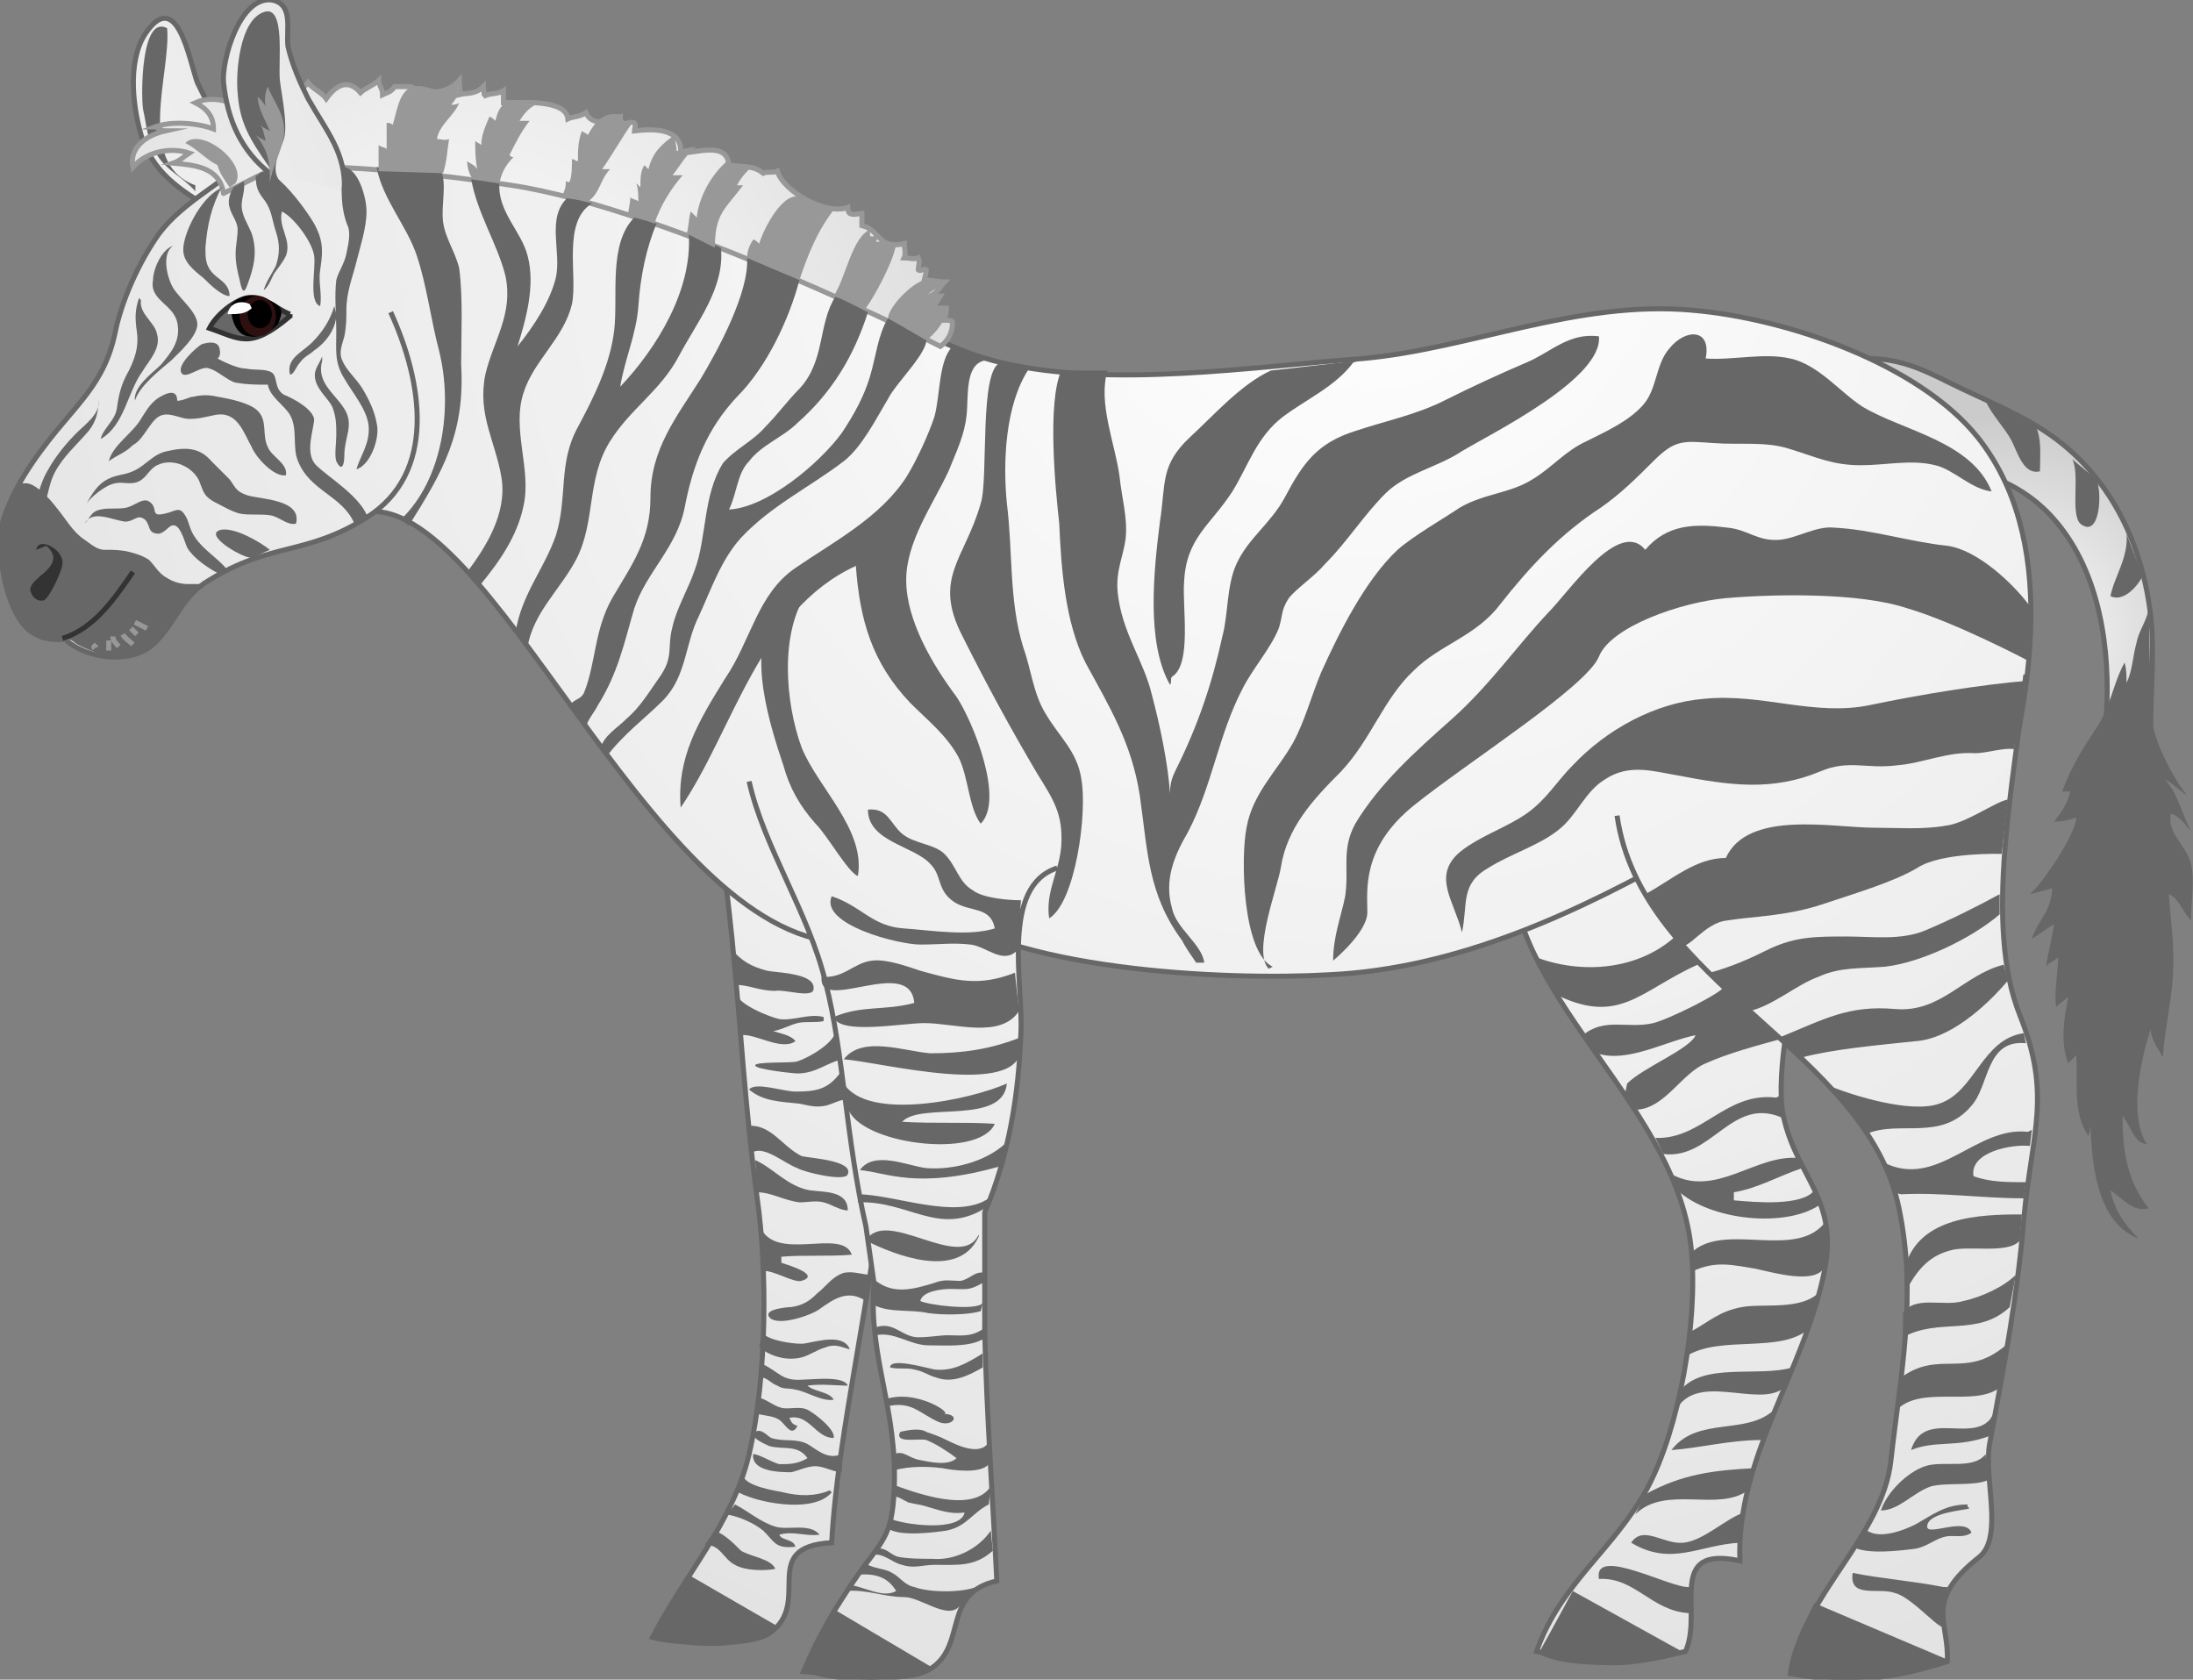 <svg xmlns="http://www.w3.org/2000/svg" version="1.0" viewBox="0 0 108.9 83.4"><rect x="0" y="0" width="108.9" height="83.4" fill="#808080" stroke="none"/><switch><g><radialGradient id="a" cx="99.71" cy="31.589" r="10.927" gradientUnits="userSpaceOnUse"><stop offset="0" stop-color="#fff"/><stop offset="1" stop-color="#cccbcb"/></radialGradient><path fill="url(#a)" stroke="#676767" stroke-miterlimit="10" stroke-width=".25" d="M92.7 17.8c1.6 0 2.7.5 4.1 1.2 1.8.9 3.7 1.6 5.3 2.8 2.8 2.1 4.3 5.3 4.7 8.8.2 1.8 0 3.7 0 5.5 0 1.5-.5 2.8-.6 4.3-.1.8.3 5.7-1.5 4.9-1-.5-.9-3.7-1-4.6-.2-1.7.8-3.5.9-5.2.2-3.2-.3-7-2.5-9.6-1.6-1.9-3.6-2.5-6-3"/><radialGradient id="b" cx="-13.727" cy="17.195" r="75.041" gradientUnits="userSpaceOnUse"><stop offset="0" stop-color="#fff"/><stop offset="1" stop-color="#cccbcb"/></radialGradient><path fill="url(#b)" stroke="#676767" stroke-miterlimit="10" stroke-width=".25" d="M13.2 8.1c-1.7-.3-2.8-2.8-3.4-4-.4-1.1-1-4.8-2.6-2.4-.9 1.4-.6 3.8-.1 5.3.7 1.8 2.1 2.6 3.8 3.6"/><radialGradient id="c" cx="67.819" cy="9.79" r="142.944" gradientUnits="userSpaceOnUse"><stop offset="0" stop-color="#fff"/><stop offset="1" stop-color="#cccbcb"/></radialGradient><path fill="url(#c)" stroke="#676767" stroke-miterlimit="10" stroke-width=".25" d="M75 43c.3 6.9 8.4 12 9 19.2.3 3.5-.6 8.7-2.2 11.7-1.7 3.1-4.3 4.7-5.5 8.1 3.5.8 4.4.7 7.4 0 .9-2-1-5.3 2.7-4.5-.2-5.1 3.2-9.4 4.2-14.4.7-3.5-1.3-4.6-2-7.5-.9-3.5 2.4-14.4 3.9-17.4"/><path fill="#676767" d="M9.7 9.2c-3-1.1-1.2-5.6-1.4-7.8C7 .7 7 4.7 7.1 5.4c.2.9.2 1.6.7 2.3.5.8 1.3 1.1 1.9 1.8"/><radialGradient id="d" cx="67.817" cy="9.791" r="142.942" gradientUnits="userSpaceOnUse"><stop offset="0" stop-color="#fff"/><stop offset="1" stop-color="#cccbcb"/></radialGradient><path fill="url(#d)" stroke="#676767" stroke-miterlimit="10" stroke-width=".25" d="M33.9 34c2.8 8.4 2.5 16.7 3.7 25.5.5 3.5.5 8.8-.4 12.7-.8 3.4-3.2 6-4.8 9.1 1 .3 4.8.5 5.8-.2 2.2-1.5-.6-4.3 3.1-4.5.3-5.6 2.1-12.6 2.5-18.3.2-3.3 1-4.6 1.5-7.7.4-3 2.1-5.9 2.4-8.7"/><radialGradient id="e" cx="67.816" cy="9.793" r="142.938" gradientUnits="userSpaceOnUse"><stop offset="0" stop-color="#fff"/><stop offset="1" stop-color="#cccbcb"/></radialGradient><path fill="url(#e)" stroke="#676767" stroke-miterlimit="10" stroke-width=".25" d="M6.6 29.8c-1.3 1-3.2 2.7-5 1.6-1.3-.8-1.9-4.3-1.4-5.7.6-1.8 1.9-3.5 3.1-4.9 1.2-1.4 2-2.4 2.4-4.2.3-1.6 1.2-3.6 2.2-5 1.2-1.6 3.2-2.5 4.6-3.9l6.1.2c6.1 0 11.9 1.6 17.6 3.5C40.9 13 45 16.9 49.7 18c5.5 1.3 12.5.2 18-.2 5.4-.5 10.6-2.9 16.3-2.4 4.8.4 11.3 2.7 14.2 6.3 3.9 4.9 3 12.6.5 20.4H84c-5.6 3.2-11.6 6-18 6.3-5.2.3-16-.2-20-3.6l-3.8 2c-9.4.2-17.2-21-23.5-21.4"/><radialGradient id="f" cx="23.075" cy="18.896" r="39.497" gradientUnits="userSpaceOnUse"><stop offset="0" stop-color="#fff"/><stop offset="1" stop-color="#cccbcb"/></radialGradient><path fill="url(#f)" stroke="#989898" stroke-miterlimit="10" stroke-width=".25" d="M11.1 9.6c-.2-1.3-1.4-1.4-2.5-1.5.3-.1.5-.3.8-.5-.9-.3-2.1-.1-2.8.7-.2-1 .7-1.6 1.6-1.8-.2 0-.4-.2-.5-.2.8-.3 2.1-.2 2.9.1 0-.6-.3-1-.9-1.3.9-.4 1.8 0 2.6.3.7-2.5 1.6.4 3-1.3.2.3.7.5.9.8.5-.7 1.1-1 1.7-.3.2-.2.7-.4.9-.6 0 .2.2.4.2.7.2-.1.4-.1.6-.4h.8c.7.4 1.8.4 2.4-.3 0 .2.1.5 0 .7.4-.1.8 0 1.2-.4 0 .2.1.4 0 .5.3-.2.7-.1 1-.3v.6c.8 0 3.1-.2 3.2.8.2-.1.6-.1.9-.3.3.7 1.1.4 1.7.2 0 .1 0 .2.1.3.2.1.4-.1.6 0 .1.1 0 .3 0 .4.8-.1 2.4-.2 2.3 1.1.8 0 2.3-.6 2.4.6.7.1 1.2 0 1.7.4.2-.1.5 0 .7-.1.3 1 2.4 2.2 3.5 1.8 0 .1 0 .2.1.3.2.1.4 0 .6 0v.6c.9.2.8 1.2 2.1.9 0 .2.1.5 0 .7.2 0 .5.1.7 0 .1.2 0 .4 0 .6.1.1.3-.1.4 0 0 .1-.1.5-.1.5.3 0 .7.1 1 .1-.2.2-.3.5-.7.7h.5s-.3.5-.4.6h.7c0 .2-.1.5-.1.6.1 0 .4 0 .4.1 0 .5-.2.9-.6 1.2 0 0-13.4-6.8-21.3-8-8-1.2-11.7-.9-11.7-.9l-2.6 1.3z"/><radialGradient id="g" cx="67.819" cy="9.793" r="142.944" gradientUnits="userSpaceOnUse"><stop offset="0" stop-color="#fff"/><stop offset="1" stop-color="#cccbcb"/></radialGradient><path fill="url(#g)" stroke="#676767" stroke-miterlimit="10" stroke-width=".25" d="M3.3 31.8c1 .9 3.2 1.2 4.3.2 1.1-1 1.4-2.4 2.8-3.2 3.1-1.9 4.8-1.2 7.8-3.1 3.5-2.2 2.8-6.7 1.2-10.2"/><path fill="#676767" d="M1 24s-1.1 1.9-1 2.8c.1 1 .1 2.4 1 4 1 1.3 1.3 1 2.1.9 0 0 .4 0 .6.2.2.2 1.8.9 2.7.7.9-.3 1.8-1 2.4-2.1.6-1.1 1-1.3 1.3-1.5h-.8c-.3 0-.7-.1-1-.3-.4-.2-.6-.6-.9-.9-.3-.2-.6-.3-1-.4-.4-.1-.8-.1-1.2-.1-.4 0-.7-.3-1-.5-.6-.4-.9-1-1.4-1.6-.3-.4-1.1-1.3-1.6-1.2H1z"/><radialGradient id="h" cx="-13.725" cy="17.195" r="75.035" gradientUnits="userSpaceOnUse"><stop offset="0" stop-color="#fff"/><stop offset="1" stop-color="#cccbcb"/></radialGradient><path fill="url(#h)" stroke="#676767" stroke-miterlimit="10" stroke-width=".25" d="M17.1 9.5c.1-1.9-.9-3-1.8-4.6-.4-.8-.8-1.7-1-2.6-.1-.8.3-2.1-.8-2.3-1.6-.2-2.5 3-2.4 4.1.2 1.9.9 3.4 2.3 4.5"/><path fill="#676767" stroke="#333" stroke-miterlimit="10" stroke-width=".25" d="M14.4 15.6c-.8-.3-1.3-1-2.2-.8-.7.2-1.5.9-1.8 1.5 1.5.5 2 1.1 4-.6v-.1z"/><radialGradient id="i" cx="67.815" cy="9.792" r="142.941" gradientUnits="userSpaceOnUse"><stop offset="0" stop-color="#fff"/><stop offset="1" stop-color="#cccbcb"/></radialGradient><path fill="url(#i)" stroke="#676767" stroke-miterlimit="10" stroke-width=".25" d="M37.2 38.8c.7 3.2 3 6.6 3.8 10 .9 3.5 1 7.7 2 12.1l.4 2.8c-.3 3.7 1.2 6.3 1 10.3-.1 2.3-.6 2.5-1.8 4.2-1.1 1.6-1.9 2.9-2.7 4.8 1.5.1 5.2.7 6.4-.2 1.7-1.2.5-3.7 3.2-4.3-.2-4.1-.5-8.2-.6-12.3v-6c1.2-2.8 1.7-5.9 1.8-9 .1-2.4-1-7.2 1.8-8.1"/><radialGradient id="j" cx="67.816" cy="9.794" r="142.937" gradientUnits="userSpaceOnUse"><stop offset="0" stop-color="#fff"/><stop offset="1" stop-color="#cccbcb"/></radialGradient><path fill="url(#j)" stroke="#676767" stroke-miterlimit="10" stroke-width=".25" d="M80.3 40.5c1.2 8.4 12.4 11.6 14 19.5.9 4.3.1 8.1-.4 12.5-.4 3.8-4.4 6.7-5 10.6 3.3.6 5.6.1 7.8-.6.1-2-1.2-3 1.6-5.2 1.2-1 .2-3.9.5-5.6.7-3.8 1.4-7.4 1.7-11.2.4-4.3 1.4-6.1-.2-10.1-1.8-4.5-.3-11.5.3-16.9"/><path fill="#676767" d="M83.7 82.1L78.1 79s-1.3 2.4-1.7 3.1c.9.6 4.2.9 7.3 0zm6.4-2.5l6.6 2.8s-4.2 1.8-7.8.6c.4-1.9 1.2-3.4 1.2-3.4zm-48.7.3l4.9 2.9s-3.5 1.3-6.4.2c.5-1.6 1.5-3.1 1.5-3.1zm-7.2-1.7l4.5 2.6s-2 1.7-6.3.5c.7-1.7 1.8-3.1 1.8-3.1zm-11-49.8c.9-1.2 2-2.9 1.7-4.7-.3-1.8-1.2-3.1-.8-5.1.4-1.7 1.4-3 1-4.9-.4-1.6-1.4-3.1-1.7-4.8l1.4.2c-.1 1.4 1.1 2.4 1.4 3.6.4 1.5-.1 3.2-.5 4.5.8-1 1.6-2.2 1.9-3.4.3-1.3-.5-3 .6-4l1.2.3c-1.5.9-.7 3.6-1 5-.4 1.7-1.9 2.8-2.4 4.4-.6 1.8.4 3.8 0 5.6-.3 1.5-1.2 2.8-2.2 4m1.8 2.3c.3-1.9 1.4-3.1 2-4.8.6-1.9.1-3.6 1.1-5.4.8-1.5 1.6-3.1 1.8-4.8.2-1.7-.3-4.3 1-5.6l1.1.3c-.5 1.2-.8 2.6-.9 4.1-.1 1.4-.7 2.7-.9 4 1.8-1.9 3.6-4.8 3.4-7.6l1.6.7c.2 2-1.2 3.7-2.1 5.4-.9 1.7-2.4 2.6-3.4 4.2-1.2 1.9-.7 4-1.7 5.9-.8 1.5-2.1 2.6-2.4 4.3m-6.3-6.3c2.1-2 2.6-5.6 1.9-8.4-.4-1.5-.6-3.2-1.1-4.7-.5-1.5-1.7-2.8-2-4.4l3.2.2c.3.6 0 1.7.1 2.5s.6 1.5.8 2.3c.2 1.5.1 3.3.1 4.8.2 3.4-.9 5.3-2.6 8"/><path fill="#989898" d="M34.1 11.6c.1-.3.1-.8.2-1.1l.3.3c.1-1 .7-2.1 1.5-2.8.3.3.8.2 1.3.2-.3.3-.6.6-.8 1h.3c-.9 1.2-1.4 1.4-1.4 3.1m-4.3-1.7c0-.2.1-.5.1-.8.1.1.3.1.4.2 0-.3 0-.6-.1-.9l.2.2c0-.4 0-.8.2-1.1 0-.1 0-.1 0 0l.2.2c.2-.8.6-1.2 1.3-1.7 0 .3.1.5.1.8.3-.1.6-.2 1-.2-.5.3-.8.9-1.2 1.4h.5c-.6.7-1.1 1.5-1.4 2.4m-4.6-1.3c.1-.3.2-.4.2-.8.1 0 .1.1.2 0 .1-.3.1-.7.1-1.1.1 0 .2.1.3.1 0-.5 0-1 .2-1.5.1.1.2.1.3.2.3-.6.8-1.2 1.6-1v.4c.2 0 .4.1.6 0-.5.7-1 1.6-1.5 2.3h.4c-.5.5-.5 1.2-1.1 1.6m-5.7-1.1c-.2-.2-.3-.6-.3-.9.1.1.4.2.5.4-.1-.5-.1-.9-.1-1.4.1.1.2.1.3.2 0-.5.2-.9.4-1.4.1 0 .2.1.3.2.1-.4.2-.7.6-1 .4.2 1 .2 1.4.2-.4.2-.6.5-.8.8h.5c-.4.5-.7 1.1-1 1.7.1.1.1.1.2.1-.4.4-.6.8-.7 1.3m-6-.6V7.2c.1.1.3.1.4.2V6.1c.1 0 .2 0 .3.1.2-.6.3-1.7 1-1.9.7-.2 1.5.6 2.2-.1.1.4 0 .7-.3 1 .1 0 .3 0 .4-.1-.2.6-1 1.1-1.1 1.8.2 0 .4.1.6 0-.1.6-.1 1.1-.3 1.7"/><path fill="#676767" d="M28.3 35.1c.1-.4.5-.3.7-.7.6-1.5.5-3.1 1.4-4.7 1-1.7 1.9-2.9 1.9-5 0-2.4 1.3-4 2.5-5.9.9-1.5 2.4-4.3 2.3-6l2.6 1.1c-.5 1.9-1.6 4.3-3.1 5.8-1.5 1.6-2.2 3.4-2.6 5.5-.4 2-1.9 3.2-2.5 5-.5 1.7-.8 3.2-1.8 4.8-.2.4-.5.7-.6 1.1l-.8-1zm1.8 2.5c.8-1.1 1.9-1.9 2.8-2.8 1.2-1.2 1.1-2.8 1.8-4.2.6-1.3 1.1-2.8 2.1-3.9 1.5-1.6 3.4-2.5 5.1-3.8.9-.7 1.6-2.1 2.2-3.1.4-.8 2-2.3 1.9-3l-1.9-1c-.5.8-.6 1.9-.9 2.9-.3 1-.8 1.9-1.4 2.8-1.1 1.5-3.7 3.7-5.6 3.8.4-.8.4-1.8 1-2.4.6-.8 1.7-1.2 2.4-1.9 1.7-1.5 2.8-3.3 3.5-5.5l-1.6-.8c-.9 1.4-.5 3.2-1.8 4.6-.6.6-1.1 1.3-1.7 1.9-.6.7-1.5 1.1-2.1 1.8-1 1.6-.8 3.7-1.4 5.3-.3.9-.9 1.9-1.1 2.8-.3 1.1.1 1.5-.7 2.6-.5.7-.9 1.4-1.6 2-.5.5-1.1.8-1.3 1.5m17.5-20c-.7.7-.6 2.4-.9 3.5-.3.9-.9 2.2-1.4 3-1.3 2-3.6 3.2-5.5 4.5-1.9 1.3-2.2 3.6-3.5 5.5-1.3 2.1-2.4 3.9-2.2 6.4 2.6-3.8 3.9-9.8 8.7-12 .2 2.7.8 4.8 2.7 6.8.9.9 1.8 1.6 2.4 2.7.5 1 .5 2.5 1.1 3.3 1.2-1.2-.4-5.1-1.2-6.3-1.2-1.6-2.5-3.8-2.5-5.8 0-1.9 1.3-3.7 2.1-5.4.4-1 .8-1.8.9-2.8.1-.9-.1-2.5.9-2.7l-1.6-.7z"/><path fill="#676767" d="M40.1 29.4c-1.4 2-1.1 5.5-.3 7.7.8 2 3.2 4.1 2.8 6.4-.5-.2-1.5-2-2.1-2.6-.8-.9-1.3-1.8-1.6-2.9-.6-1.8-1.9-5.7-.4-7.5M49.7 18c-1.1.3-.6 5.8-1 7-.8 2.8-2.4 3.7-.9 6.6 1.2 2.4 2.4 4.6 3.7 6.8.8 1.3 1.3 2 1.2 3.6-.1 1.3-.8 2.3-.6 3.6 1.3-.8 1.9-5.2 1.6-6.9-.2-1.4-1.1-2.1-1.8-3.3-.6-1-.7-2.2-1.1-3.3-.7-2.3-.5-4.7-.8-7.1-.2-2-.1-4.9 1.1-6.7l-1.4-.3zm3 .4c-.7 1.6-.3 5.8-.1 7.6.1 2.3.3 4.9 1.3 6.9 1.2 2.2 2.3 4 2.7 6.6.4 2.8.4 4.9 2.1 7.2.2.4.5.8.7 1.1h.4c-.1-.9-1.4-1.7-1.6-2.7-.4-1.4.1-2.6.8-3.8 1.2-2.3 1.5-4.8 2.7-7.1.5-1 1.4-2 1.8-3 .2-.6.1-.9.5-1.5.4-.5 1.3-1.1 1.8-1.7 1.1-1.1 1.9-2.4 3-3.5 1-1 2.6-1.3 3.8-2.1 1.5-.9 7-3.6 6.8-5.7-1.5-.2-2.4.8-3.6 1.3-1.4.6-2.7 1.2-4.1 1.9-1.4.7-2.9 1-4.4 1.5-1.9.6-2.6 1.6-3.5 3.3-.7 1.3-1.8 2-2.4 3.3-.5 1.1-.4 2.5-.7 3.6-.5 2.3-1.2 4.4-2.3 6.6-.2.4-.3.7-.3 1.2-.1-1.5-.5-3.4-.9-4.9-.4-1.7-1.5-3.1-1.7-5.1-.1-1.1.3-1.8.4-2.7.1-1-.2-2-.3-3-.2-1.6-1.1-3.7-.6-5.3h-2.3z"/><path fill="#676767" d="M67.2 18c-.9 1.2-2.3 1.8-3.5 2.7-1.3 1-1.7 2.4-2.5 3.7-1.1 1.7-2.3 2.3-2.4 4.5-.1 1.2.4 4.1-.6 4.7-.1.1 0 .3-.1.4-1.2-2.1-.8-5.7-.5-8.1.3-1.9 0-2.8 1.5-4.2 1.2-1.1 2.5-2.6 4-3.3l4.4-.5M63.2 48c-1.5-.7-1.6-5.4-1.3-6.9.3-1.7 1.5-2.8 2.3-4.2.6-1.1.9-2.3 1.4-3.5.9-2 2.2-4.6 3.8-6.1.8-.7 2.2-1.5 3.1-2.1 1.2-.7 2.5-.7 3.6-1.4 1-.6 1.6-1.4 2.7-1.9 1-.5 2.1-1 2.8-1.8.7-.8.6-2 1.3-2.8.8-1 2.1-1 1.8.5 1.3.1 2.9-.3 4.2 0 1.4.3 2.5 1.7 3.6 2.4 2 1.2 5.4 1.7 6.4 4.2-1-.1-1.9-1.1-2.8-1.3-1.2-.3-2.4 0-3.7 0-1.4 0-2.2-.4-3.5-.8-1.2-.4-2.5-.2-3.8-.3-1.5-.1-1.9-.2-3 .9-.8.8-1.6 1.6-2.6 2.3-2 1.3-3.5 2.9-5 4.8-1.2 1.6-3 2-4.3 3.3-1.5 1.4-2.1 3.4-3.6 5-1.4 1.4-2.7 2.8-3 4.8-.2 1.1-1.4 4.2-.6 5"/><path fill="#676767" d="M100.8 30.1c-.8-1.1-2.6-2.8-4.1-3-1.9-.2-3.7-.8-5.6-.9-.9-.1-1.8.5-2.7.6-1.1.1-1.6-.5-2.6-.6-1.6-.2-3-.2-4.1 1.1-1.3-1.6-3.8 2.1-4.8 3.1-1.6 1.7-2.9 3.6-4.8 5.3-1.8 1.6-3.6 3.2-4.8 5.2-.7 1.3-.3 2.2-.5 3.6-.2 1-.6 2-.6 3.2 0 0 1.7-1.4 1.7-2.4 0-1.1-.3-3.2 2.3-5.3 2.6-2.1 8.6-5.9 9.2-7.4.6-1.5 4.1-2.7 6.3-2.9 2.3-.2 6.6-.3 9 .5 2.4.7 6 2.6 6 2.6l.1-2.7z"/><path fill="#676767" d="M100.7 33.8c-2.4.2-5.4.7-7.8 1.2-2.8.6-5.4-.6-8.3-.3-2.4.2-4.8 1.5-6.5 3.3-.8.8-1.3 1.7-2.3 2.4-1 .7-2.3 1.1-3.3 1.9-1.4 1.2-.3 2.4.1 4 .3-1.4-.1-2.4 1.3-3.2 1.1-.7 2.5-1.1 3.5-1.9.9-.7 1.3-1.9 2.3-2.5 1.2-.8 2.4-.4 3.6-.2 2.6.5 4.7.8 7.1-.2 1.4-.6 2.3-.1 3.8-.3 1.3-.1 2.5-.7 3.9-.6.5 0 1.5-.3 1.9-.2l.7-3.4z"/><path fill="#676767" d="M99.7 39.7c-.6.1-2.1 1.2-3.1 1.3-1.1.2-2.4.1-3.5.1-2.1 0-6.3-.9-7.4 1.5-1.5 0-2.7 1.1-4 1.8 0 0 1.1 1.8 1.7 2.5.4.4 1.2-1.1 2.4-1.2 1.2-.2 2.9-.2 4.7-.8 1.8-.6 3.5-1.1 4.7-1.8 1.2-.8 4.2-.7 4.2-.7l.3-2.7zm-49 5c-.6 0-1.9-.1-2.4-.5-.7-.4-.8-1.2-1.4-1.8-.5-.5-1.5-.5-2.1-1-.6-.5-.7-1.3-1.7-1.2 0 1.6 2.3 1.8 3.1 2.7.6.6.3 1.3 1.2 1.9.8.5 1.8.2 2 1.3-1.3.4-3.1.1-4.5 0-1.6-.1-2.1-1.1-3.6-1.6-.6 1.4 3.3 2.4 4.4 2.4 1 0 1.6-.1 2.5 0 .8.1 1.6 1 2.3.3l.2-2.5zm-.1 5.5c-.9 1.4-3.2.6-4.7.6-1.1 0-4.2.6-4.5-.3 1.4-.6 2.5-.3 4-.7-.2-2.4-4.8.6-4.6-1.3 1.1.1 1.6-.7 2.5-.8.7-.1 1.8.3 2.4.5 1.8.5 2.9.8 4.7.1l.2 1.9zm.1 1.3c-1.5.6-2.9.8-4.5.8-1.3-.1-3.4-.9-4.3.3 1.7.1 8.8 2 8.8-.6v-.5zm-8.8 2.3c1.2 1.9 6.3.8 8.1 0-.2 2.1-4.3.9-5.2 1.9 1.6.1 3.1 0 4.6.1-.8 1.8-6.8 1-7.3-.8l-.2-1.2zm8 3c-1 .9-2.6 1.3-3.9 1.2-.9-.1-2.6-.9-3.3.1 1.3.1 2.8 1 7-.2l.2-1.1zm-.8 2.7c-1.6 1.1-4.7-.2-6.5-.2v.4c2.5-.1 4 1.7 6.3.3m-.3 1.3c-.9 1.9-4.6-1.4-5.6.3 1.4.7 4.6 2 5.6-.2m-5.1 2.2c.9.7 1.9.4 2.9.1.5-.2.8-.1 1.3-.1.5-.1.7-.5 1.2-.4l-.1.5c-.7.4-.8.3-1.6.3-.4 0-1.4.1-1.5.6.4.2 2.8.5 3.1.1l-.1.4c-.6.2-1.9.2-2.6.1-.9-.2-1.9 0-2.7-.4l.1-1.2zm0 2.3c.9-.3 1.3.5 2.1.5.6 0 1-.1 1.5-.1.6 0 1.1.1 1.7-.3v.5c-.7.4-1.9.3-2.7.3-.9 0-1.7-.7-2.6-.5m5.3 1.6c-.7.4-1.5.8-2.3.5-.4-.1-.6-.3-1.1-.4-.4-.1-.8 0-1.2-.1 0-.5 1.7 0 2.2.1.9.1 1.6-.3 2.4-.8v.7zm-4.6 1.9c1.1-.2 1.5.4 2.4.8.7.3 1.2-.4.2-.4.7.1-1.3-1.3-2.9-.7m.5 3.5c.8-.2 1.6-.2 2.4-.1.5.1 1.9.3 2.3-.2v-1.1c-.4.7-1.5.2-2.1-.1-.4-.2-.7-.3-1-.4-.3-.2-.9-.1-1.3 0-.3.6.9.3 1.3.4.5.2 1.1.6 1.5.9-.4.4-1.3.2-1.8.1-.6-.1-.8-.5-1.3-.3v.8zm-.1.7c1.1.4 4 1.5 4.9.1l-.1.9c-.8.4-1.1 1.1-2.1 1.3-.7.1-2.3.3-2.9-.1l.1-.5c.6.3 3.5.7 3.7-.3-.7.1-1.2-.1-1.9-.3-.3-.1-.5-.1-.9-.2-.2-.1-.5-.3-.7-.3l-.1-.6zm-.8 3.2c.5-.1.7.3 1.1.4.5.1 1.2.1 1.7.1 1.1.1 2.3-.5 2.9-1.4l.1 1c-.9.8-1.7.7-2.9.7-.6 0-1 .2-1.6 0-.5-.1-.9-.6-1.5-.5m-.2.5c.4.2.9.2 1.2.4.4.2.6.6 1.1.7.8.3 2.6.3 3.3-.1l-1.1 1.1c-.6.6-1.9-.5-2.7-.5-1 0-1.9-.4-2.9-.3l.1-.3c.7 0 1.7.7 2.4.3-.4-.7-1.1-.9-1.9-.8l.5-.5zm41.8-29.4c1.1-.3 2-.7 3-1.2 1.3-.6 2.3-.6 3.8-.6 1.3 0 2.7.2 3.9-.3 1.2-.5 2.6-1.2 3.7-1.8v1c-1.4 1.2-3.9 2.4-5.7 2.6-1.2.1-2.2 0-3.3.5-1.1.4-2.2 1.4-3.4 1.7l-2-1.9zm14.8.4c-1.1 1.3-2.9 2.9-4.6 3-1.9.2-4.1.4-5.6.8l-1.1-1c2.2-.9 3.4-1.6 5.7-1.4 2.3.2 3.4-1.7 5.4-2.2l.2.8zm.8 2.6c-2.1.3-2.4 2.9-4.2 3.5-1.4.5-4.3-.4-5.5-.9l.2.3 1.7 2.1c1.6-.7 3.7.4 5.2-1.4.9-1 .7-3.3 2.7-3.1l-.1-.5zm0 8.2c-2.1 0-4-.3-6.1-.2l-.4-.1-.5-1.5c2.7 1.4 4.6-1.8 7.2-1.5l.2-.1-.1.8c-.9-.1-3 .3-2.8 1.5.8.3 1.7.3 2.6.3l-.1.8zm-.1.8c-2.1 0-5.1.1-5.8 2.6v1.3c.5-1 1.1-1.8 2.2-2.1.9-.3 2.9.2 3.5-.5l.1-1.3zm-.6 4.6c-1.6 1.5-3.5.5-5.3 1.5v-1.2c.6-.9 2-.3 3-.6.9-.2 2-.7 2.6-1.3l-.3 1.6zm-5.7 5.2c1.2-1.4 3.9-.2 5.2-1.2l.3-2.1c-2 1.7-3.3.2-5.2 1.6l-.3 1.7zm4.7 1.2c-1.6.6-2.7.2-3.9.7.6-2 2.9-.4 3.9-1.5l.2-.3-.2 1.1zm-.2.9c-.6.8-2.1.3-3 .6-.9.3-1.9 1.3-2.2 2.2.9 0 1.6-.9 2.5-1.2.8-.2 2.1 0 2.8-.3l-.1-1.3zm-2.1 8.4c.2.8-1.5-1.3-2.4-1.5-.8-.3-2.3.3-2.1-1 1.5.3 3 .4 4.5.7h.2c0 .1-.4 1-.2 1.8z"/><path fill="#676767" d="M83.3 46.4c-1.9 1.8-4.8 2-7.1 1.1l.9 1.8c3.3 1.7 4.3-.1 7.2-1.4m4.1 3.7c-1.1.3-2.6.7-3.7 1.2-1.2.5-2 2.2-3.4 2.3l-.6-.8.1-.5c.8-.8 3.1-1.7 3.4-2.4-1.5.3-3.4 1.4-4.9.9l-.7-.9c1.1-.9 2.2-.3 3.5-.6.8-.2 3.4-1.5 3.5-1.8m3 6.7l-.2-1.3-.2.1c-2.5-.3-3.7 2.1-6 2l.4.8c2.4.3 3.4-2.9 5.9-1.8m1.9 4.3c-1.7 1.2-5.5.8-7.1-.7l-.3-.8c2.2 1.2 4.2-1 6.3-.8l.2.5c-1.2.4-2.2 1-3.4 1.2v.4c1.1.1 3.4.3 4-.5l.3.7zm.2 3.1c-.4.9-2.5.3-3.4.1-1.2-.2-2-.4-3.1.1v-1c1.7-1.4 5.2.5 6.6-1.5 0 .1.3 1.2-.1 2.3zm-.8 3.1c-1.4 1.2-4.3.3-6 1.3l.2-1.2c.9-.5 1.4-1 2.5-1.2 1.1-.2 3 .2 3.9-.8l-.6 1.9zm-1.2 2.9c-1.3 1.1-4.6-1-5.5 1.4l.3-1.2c1.1-1.5 3.9-.7 5.6-1.2l-.4 1zm-.5 1.1c-1.4 1.3-3.8.3-5.1 2 1.4-.1 2.9-.5 4.5-.5l.6-1.5zm-6.4 4.2c1.8-1 3.4-1.2 5.4-1.3l-.3 1.1c-1.5 1.1-4.1-.3-5.6 1.2m5.2 1.4c-2 .1-3.4 1.2-5.4 0 .6-.9 1.6.1 2.6 0s2.1-1.2 3-1.5l-.2 1.5zm-2.5 3.5c-1.9-.1-2.7-1.8-4.5-1.7-.3-1.7 3.6.5 4.5.4v1.3zm8.7-4.2c.6.6 1.9.1 2.5-.2.9-.5 1.5-1 2.6-1 0 .1 0 .1.1.2-.3.1-2.1.2-2.1.9 0 .5 1.9-.5 2.2.3-.4.3-.9.1-1.3.2-.5.1-.9.5-1.5.6-.8.1-2.4.3-3.1-.1l.6-.9zm-57.1.1c.5.2.9.6 1.3 1 .5.3 1.5.4 1.7.9-.5.1-1.5.1-2-.2-.6-.3-.7-1-1.5-1l.5-.7zm.6-.8c.6.1 1.3.4 1.8.8.6.6.6.9 1.6.8-.1-.4-.7-.3-.8-.6.7-.2 1.3.1 2 0-.5-.6-1.6-.2-2.2-.4-.7-.2-1.4-.8-2-1.1l-.4.5zm.8-1.9c.2.5 1.5.7 2 .8.8.2 1.6.2 2.3-.1l.1.1c-.9 1.1-3.9.5-4.8-.1l.4-.7zm4.9-1.1c-.7.3-1.2-.2-1.7-.5-.6-.3-1.2-.1-1.8-.3-.2-.1-.5-.5-.8-.3-.3.3.5.6.7.7.7.2 1.4-.1 1.9.6-.5.3-.9.3-1.4.3-.4-.1-1-.5-1.3-.5-.1.9 1.4.9 1.9.9.4-.1.8-.3 1.2-.3.4 0 .9.3 1.3.3v-.9zm-4.1-2.8c.4.1.7.4 1.1.5.4.1.9-.1 1.3.1s1.4 1 1.3 1.4c-.9 0-1.2-1.2-2.2-1 .1.2.1.3.4.4-.3.6-.6-.1-.9-.3-.3-.2-.7-.2-1.1-.3l.1-.8zm.1-1.7c.9.4 1 .9 2.1.8.5 0 2-.2 2.2.3-.6 0-1.3-.1-2 0 .3.3 1.1.3 1.3.7-.6.1-1.3-.4-1.9-.5-.4-.1-.6 0-.9-.2-.3-.1-.5-.4-.8-.4v-.7zm.1-1.7c-.3.5 1.7.8 2.1.7.6-.1 1.9-.5 2.2.3-.4-.1-.7-.3-1.2-.1-.4.1-.8.4-1.2.5-.8.2-1.6-.1-2.1-.5m5.6-3.6c-.5 0-.9-.2-1.4-.1-.6.2-.9.7-1.3 1-.4.4-.7.6-1.3.7-.2 0-1.4.1-1.1.5.4.5 2.1-.1 2.5-.4.7-.5 1.4-1 2.3-.4m-5.3-3.8c.7 2 4.1.1 4.6 1.5-1.2.1-2.3 0-3.5.1v.3c.3.1 2 .6 1 .9-.4.1-1.3-.5-1.9-.5m-.4-5.5c.9.4 1.6 1.3 2.7 1.5.7.1 1.9 0 1.9 1-.4 0-.8-.3-1.2-.4-.4-.1-.8 0-1.2 0-.8-.1-1.4-.5-2.1-.5m-.5-3.3c1.2-.1 1.7 1 2.7 1.5.3.1 2.6.2 2.3.9-.1.4-2.2-.1-2.5-.3-.6-.2-1.6-1.1-2.2-.8m4.3-3.9c-.6.8-1.2.9-2.2.9-.6 0-2-.5-2.3-.1.7.6 1.6.6 2.5.7.5.1.8.2 1.3.1.4-.1.7-.3 1-.3m-.5-3.4c-.1.6-1.3 1.3-1.9 1.5-.3.1-2.1 0-2.1.2s1.9.4 2.1.4c.9 0 1.4-.5 2.2-.7m-5.2-3.3c-.1.5 1.6 1.2 2.1 1.3.7.1 1.5-.3 2.2-.1v.2c-.4.1-.9 0-1.3.1s-.7.3-1.2.4c.3.1.9.2 1.1.5-.7.5-2-.4-2.7-.3m-.5-4.3c.5.6 1 .9 1.8 1.1.4.1 2.4.1 2.3.9 0 .5-1.5 0-1.9.1-.8 0-1.3-.3-2-.3"/><path d="M12.4 16.7c-.7 0-1-1-.9-1.6 0 0 .6-.7 1.6-.3 1 .4 1 .6.7 1.3-.8.8-1.4.6-1.4.6z"/><path fill="#676767" d="M12.1 9c.1.4-.1.8-.1 1.2 0 .5.3.9.5 1.4.3.9.1 1.7-.2 2.5-.2.6-.3.3-.4-.2-.1-.4-.2-.8-.2-1.3 0-.4.1-.8.1-1.2 0-.4-.3-.7-.4-1.1-.1-.3 0-.7.2-1m-.6 0c-.5 1-.7 1.8-.8 3 0 .5 0 .9.4 1.3.3.3.8.5.8 1.1-.4 0-1-.6-1.3-.9-.5-.4-1-.8-1-1.4 0-.9 1-2.8 2-3.1m1.6-.6c0 .6.1.8.4 1.2.4.5.4 1 .6 1.6.2.6.2 1.1 0 1.7-.2.4-.5.8-.6 1.2.2-.1.4-.6.5-.8.2-.3.4-.5.6-.9.3-.8-.4-1.4-.2-2.2.6.3 1.5 1.5 1.6 2.2.1.6-.3 2.3.3 2.5.1-.6-.1-1.2 0-1.8.1-.7.2-1.3-.2-2.1-.2-.5-2.3-3.5-2.9-2.6m4.3-.4c.7.1 1.1 1.5 1.1 2.2 0 .8-.3 1.7-.5 2.5s-.5 1.5-.5 2.4c0 .4 0 .8-.1 1.3-.1.4-.3.8-.1 1.2.2.5.7.9 1 1.4.3.5.6 1.1.7 1.7.2.7-.3 2.1-1 2.3.2-.7.7-1.3.6-2.2-.1-.8-.8-1.6-1.2-2.3-.5-.8-.4-1.4-.4-2.3 0-.8-.1-1.8 0-2.6.1-.4.4-.8.5-1.3.1-.5.2-.9.1-1.3-.4-.9-.4-2.1-.2-3"/><path fill="#676767" d="M16.6 15.2c-.2.7-.6 1.3-1.1 1.8-.5.5-1.3.8-1.1 1.6.2 0 .3-.4.5-.6.2-.3.5-.4.7-.6.6-.4 1.1-1.1 1.1-1.8m.9 10.4c-.6-1.4-2.2-1.6-2.8-3.1-.3-.7 0-1.6-.4-2.3-.3-.5-1-.9-1.1-1.5-.6 0-1 0-1.6-.1-.4-.1-.9-.6-1.3-.7-.4-.2-1.2.6-1.4.2-.2-.4.7-1.2 1-1.4 0 0 .8-.3.9.2.1.4-.1.5-.1.5s.9.5 1.4.5c.5.1 1 0 1.3.2.3.2.1.8.6 1.1.5.2 1.4.7 1.5 1.2 0 .5-.5 1.7.1 2.3.6.6 2.3 1.6 2.6 2.7-.4.1-.7.2-.7.2z"/><path fill="#676767" d="M16 17.9c-.3 1.1.6 1.6 1.1 2.4.5.8 0 1.4 0 2.3 0 .4-.1.9-.4.3-.1-.3 0-.9 0-1.3 0-.5 0-.9-.2-1.4-.2-.4-.6-.7-.8-1.2-.2-.6.1-.8.3-1.3M5.4 22.9c.2-.8 1.2-1.4 1.6-2.1.2-.3.4-.7.8-1 .3-.2 1-.6 1 .1.3 0 .6-.2.8-.2.4-.1.8-.1 1.2 0 .6.1 1.6.3 2 .7.5.5.2 1.2.5 1.8.2.5 1 .8.9 1.4-.6.1-1.5-.9-1.7-1.4-.4-.7-.7-1.8-1.8-1.6-.5.1-.8.2-1.3.2-.4 0-.9-.3-1.3-.2-.6.1-.9 1.2-1.5 1.5-.4.4-.8.5-1.2.8"/><path fill="#676767" d="M4.3 25c.4-.7.7-1.2 1.6-1.4.5-.1.8-.2 1.2-.5.4-.3.7-.6 1.2-.7.9-.2 1.6-.2 2.2.5l.9.9c.3.4.3.6.9.8.7.2 2.7.2 2.4 1.4-.4.1-.8-.3-1.2-.4-.5-.1-1.1 0-1.6-.1-.4-.1-.9-.4-1.3-.6-.5-.3-.5-.5-.7-1-.3-.7-1.3-1.2-2.1-.8-.4.2-.5.6-.9.8-.4.2-.8 0-1.2.1-.5.1-1.2.7-1.4 1"/><path fill="#676767" d="M4.2 26c.3-.3.3-.6.8-.7.4-.1.9 0 1.3-.1s.8-.5 1.1-.3c.5.3 0 .8.8.6.5-.1.7-.4 1 .1.2.3.2.7.5 1.1.4.6 1.1 1 1.6 1.6-.1 0-.2.1-.4.1v.1c-.6-.3-1.3-.8-1.6-1.3-.1-.2-.3-1-.6-1.1-.3-.1-.4.3-.8.4-.6 0-.4-.4-.7-.7-.4-.3-.5.1-1 .1-.7-.1-1.6-.6-2 .1m8.3 1.7c-.5 0-2.5-1.2-1.5-1.4.7-.1 1.9.6 2.4 1M8.6 12.2c-.6.4-.3 1.6 0 2.1s1.2 1.2 1.2 1.8c0 .6-.9 1.4-1.3 1.8-.6.5-1.6 1.3-1.8 2-.1-.7.9-1.4 1.3-1.8.5-.6 1-1.2.8-2.1-.2-.9-1.4-1.1-1.2-2.1 0-.5.4-1.5 1-1.7"/><path fill="#676767" d="M7 14.9c-.1.7.7 1.1.8 1.7.2.7-.4 1.3-.7 1.8-.8 1.1-.9 2.7-2.1 3.4.1-.5.7-.9.8-1.5.1-.7.2-1.2.6-1.9.3-.6.5-1.2.4-1.9-.1-.7-.1-1.1.1-1.7m-2 5.2c0 .6-.7 1.1-1.1 1.5-.5.5-1 1.1-1.4 1.8-.3.5-.5 1.1-.6 1.7 0 .2-.2 1.3.3.9.1-.1.2-.9.2-1.1.1-.4.2-.9.4-1.3.4-.8 1.1-1.4 1.7-2.1.4-.5.5-1 .5-1.7"/><path fill="#333" d="M1.8 27.3c.1-.7 1.4 0 1.3.7 0 .3-.6 1.6-.9 1.8-.3.1-.6-.1-.7-.5 0-.3.3-.5.5-.7.5-.4 1-.9.3-1.5"/><ellipse cx="12.8" cy="15.7" fill="#2F1010" rx=".9" ry="1"/><path fill="#989898" d="M37.1 12.8c0-.3.1-.6.3-.9.1 0 .2.1.3.2.2-.7 1.2-2.7 2.1-2.3.3.5 1.2.3 1.7.5-.9 1.1-1.4 2.4-1.8 3.6m1.7.8c.6-.9.9-2.9 1.8-3.3v.3c.1.1.2 0 .3 0 .3-.1 0 .2 0 .3.3 0 .7 0 1 .1-.1.8-1 2.5-1.5 3.2m1.1.5c0-.5 1.1-1.7 1.8-1.9 0 0-.1 0 0 .1.2-.1.8 0 1.1 0-.2.2-.7.4-.9.6.2 0 .4.1.6 0-.1.2-.1.4-.3.6h.4c.1.1.1.3.2.4-.2.5-.6 1-1 1.3M11.7 9.1c.6-1-1.7-2.8-2.5-2 .6.3 1 .8 1.6 1.1.1.4.4.8.6 1.1"/><path fill="#676767" d="M13.9 9c-.5-.6 0-1.5.2-2.1.2-.7-.1-2.1-.2-2.9-.1-.9.3-3.8-.8-3.4-1.2.4-1.4 3-1.3 4 .1 1.5.6 2.3 1.5 3.6.1.1.2.6.3.7"/><path fill="#989898" d="M13.4 8.7c0-.8-.2-1.4-.7-2 .1.1.3.2.5.3-.1-.3-.1-.6-.3-.8.1.1.3.2.5.3-.2-.5-.6-1.1-.6-1.7.1.1.3.3.4.5-.1-.4 0-.8.1-1 .3.8.9 1.4.8 2.4-.1.8-.6 1.6-.7 2.4"/><ellipse cx="12.9" cy="15.6" rx=".6" ry=".7"/><path fill="#FFF" d="M12.4 15.1c-.4-.2-1-.1-1.1.5.5 0 .9 0 1.2-.3"/><path fill="none" stroke="#333" stroke-miterlimit="10" stroke-width=".25" d="M3.1 31.7c1.6-.5 2.6-2 3.5-3.3"/><path fill="none" stroke="#989898" stroke-miterlimit="10" stroke-width=".25" d="M5.4 31.8v.5m.2-.7c0 .2.2.4.3.5m.2-.6c.1.2.3.3.5.5m-.1-.8l.3.3m-.1-.6l.6.3m-2.6 1c-.1-.1 0-.1.1-.2"/><path fill="#676767" d="M106.8 34.6c-.2 1.6.9 3.7 1.8 4.9-.3-.2-.7-.6-1.1-.8.6.6.9 1.8 1.3 2.6-.3-.4-.6-.8-1-.9-.2 1 .8 1.6 1 2.5.2.8 0 2 0 2.8-.4-.4-.6-1.1-1.1-1.3.1 1.4.3 2.6.2 4.1-.1 1.4-.4 2.6-.5 4-.2-.4-.6-.9-.6-1.4-.5 1.5-1.1 4.3-.2 5.7-.6 0-.8-.9-1.2-1.4 0 1.7.2 3.2 1.3 4.6-.8.2-1.3-.5-1.9-.9.2 1 .7 1.7 1.4 2.4-2.4-.9-2.4-4.7-2.4-6.8 0 .6.1 1.2-.1 1.7-.8-1.2-.5-2.7-.6-4l-.4.4c-.4-1.1-.2-2.2 0-3.3-.1.1-.4.3-.6.5-.1-.8.1-1.7.1-2.5-.1.2-.5.3-.6.5.1-.7.3-1.4.4-2.1-.4.2-.7.5-1.1.7.3-.9 1-1.4 1-2.5-.3.1-.7.2-1.1.3.6-.5 2.3-3 2.3-3.8-.3.1-.7.2-1.1.2.3-.4.7-.9.8-1.5h-.4c.4-1.1 1-2.1 1.6-3 .8-1.1.9-2.3 1.5-3.4.1.3.1.7.1 1 .3-.6.3-1.3.5-2 .1-.6.6-1.2.6-1.8m-8.1-10.2c.3.7 1 1.4 1.3 2 .3.6.6 1.7 1.4 1.5 0-.7.1-1.6-.2-2.2m1.8 1.6c.4.7-.1 2.7.4 3.2 1 .8 1.1-1.6.8-2.2m1.5 2.7c.1 1.2-.6 2.1-.8 3.1.6.3 1.3-.4 1.6-1"/></g></switch></svg>
